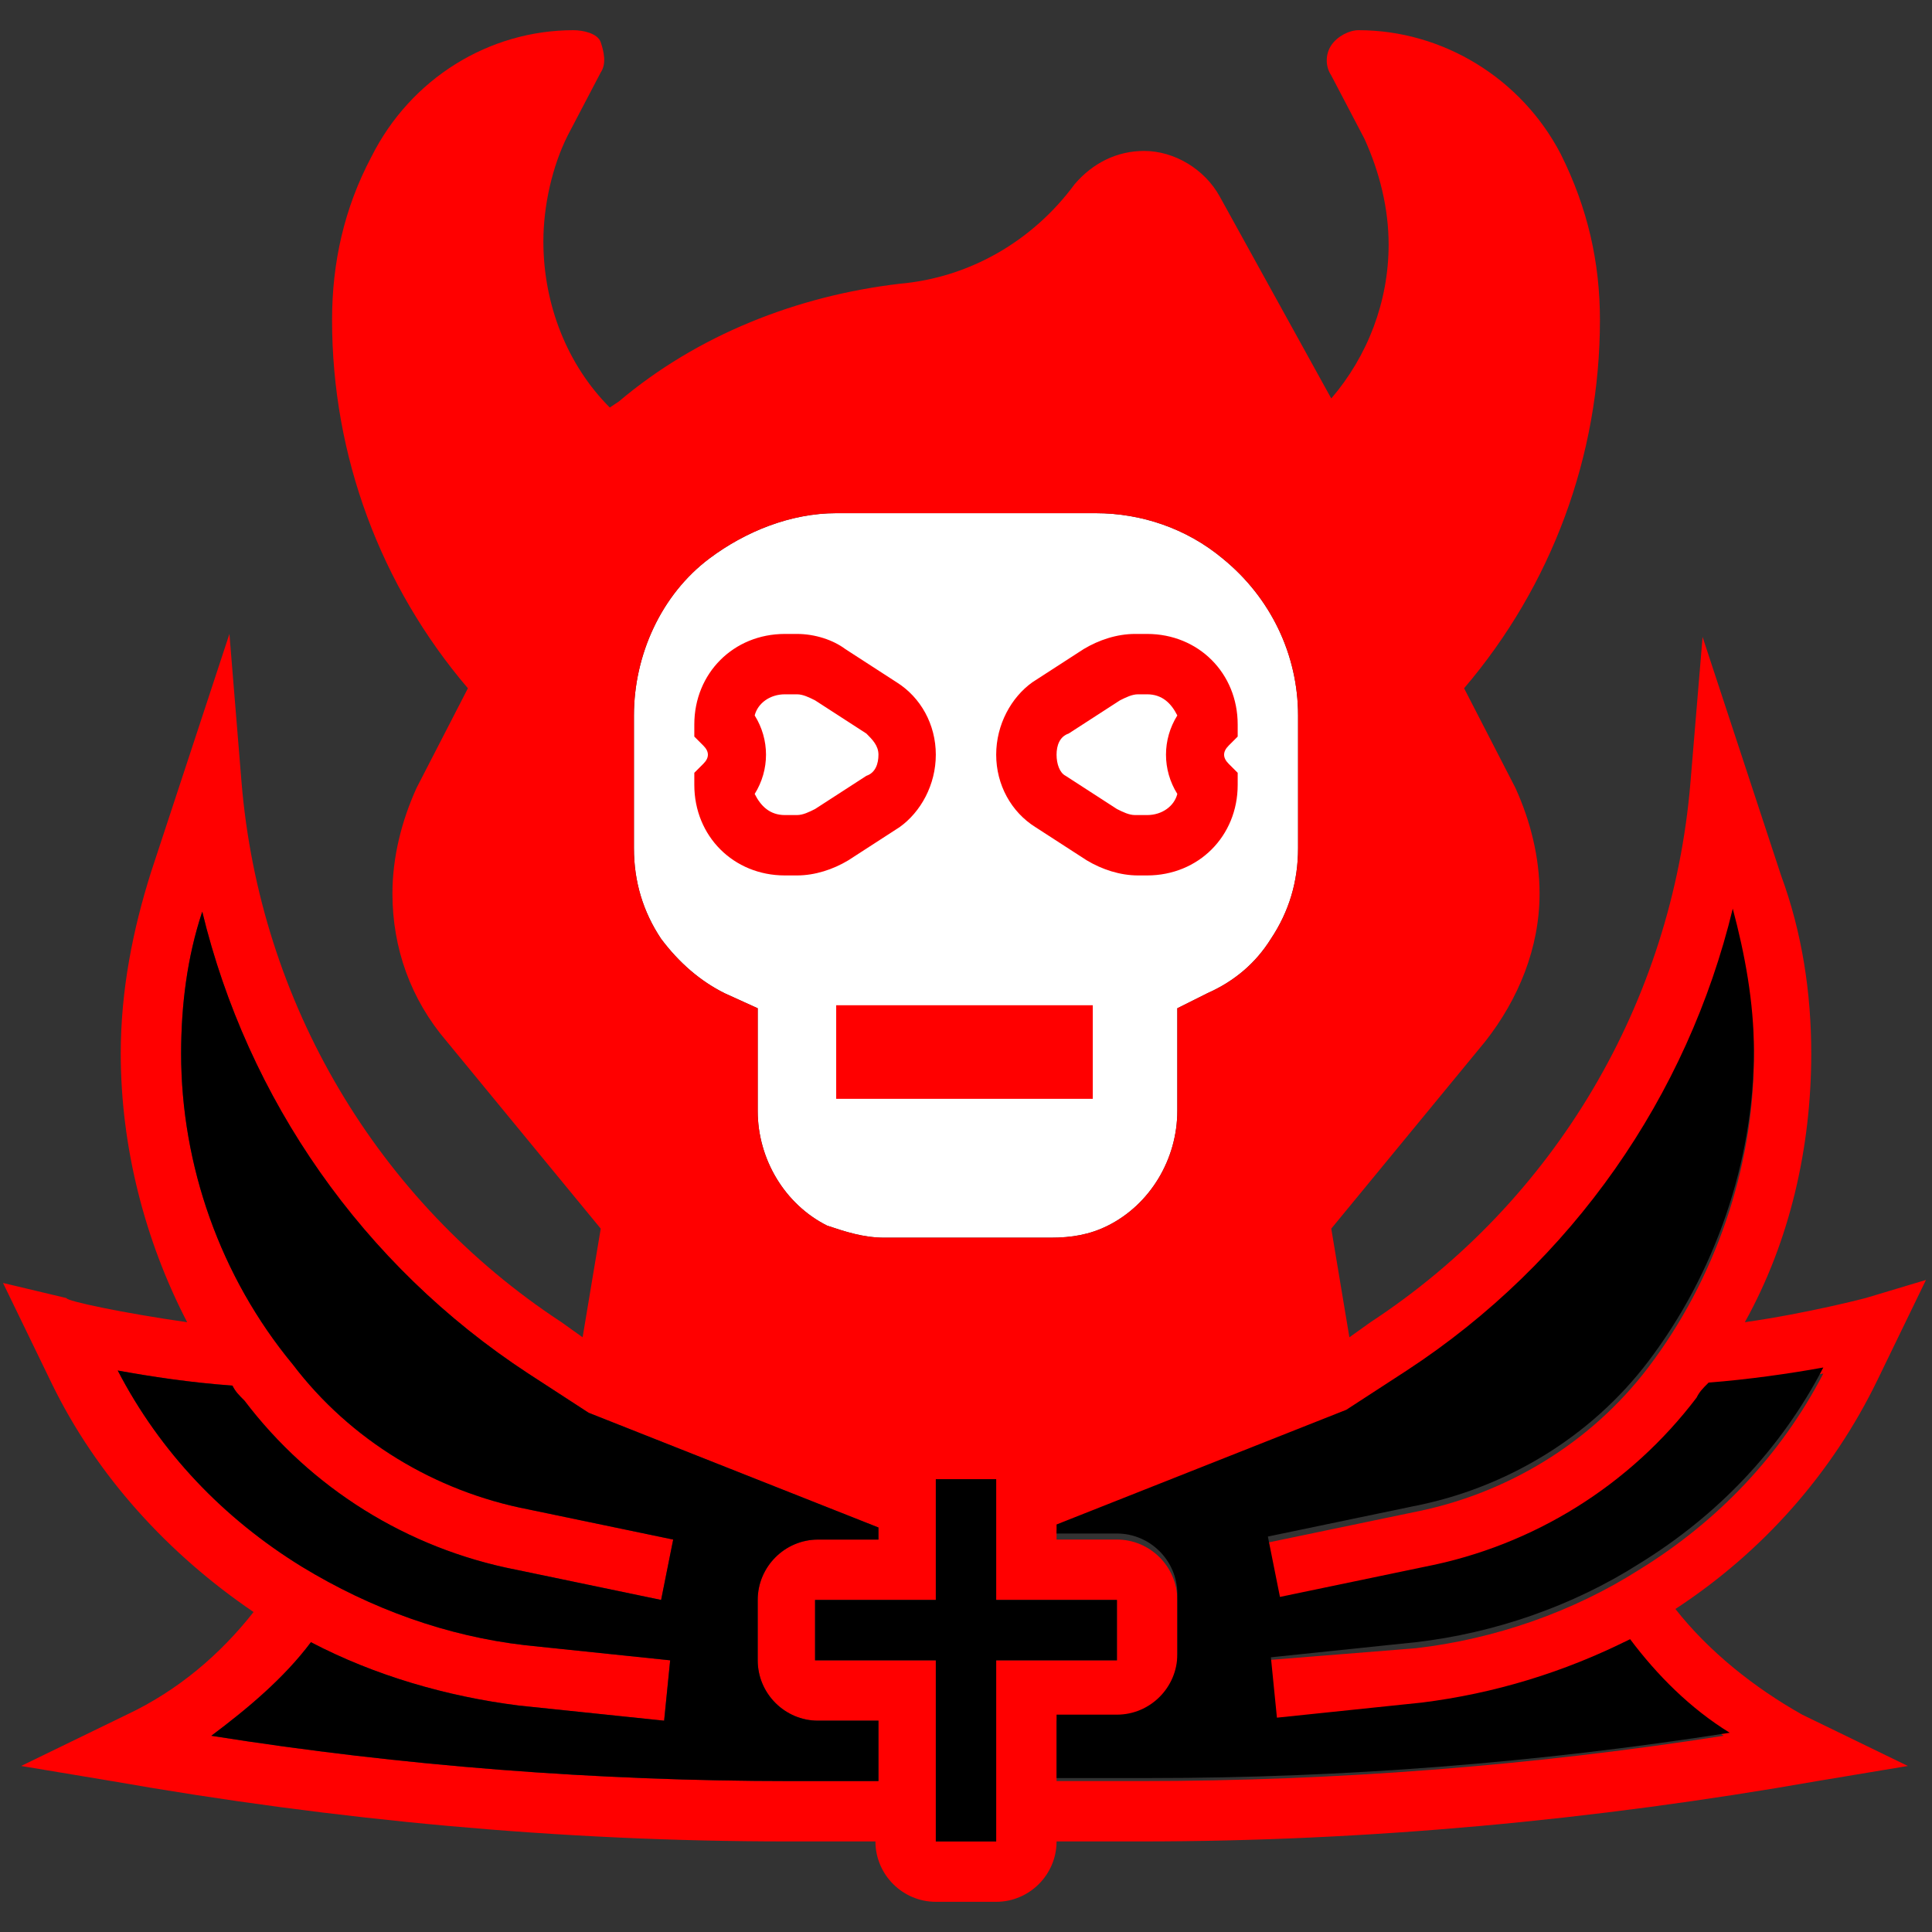 <?xml version="1.0" encoding="utf-8"?>
<!-- Generator: Adobe Illustrator 25.2.1, SVG Export Plug-In . SVG Version: 6.00 Build 0)  -->
<svg version="1.1" id="_x33_0" xmlns="http://www.w3.org/2000/svg" xmlns:xlink="http://www.w3.org/1999/xlink" x="0px" y="0px"
	 viewBox="0 0 64 64" style="enable-background:new 0 0 64 64;" xml:space="preserve">
<rect x="0" y="0" width="64" height="64" fill="#333333" stroke="none"/>
<style type="text/css">
	.st0{fill:#FFFFFF;}
	.st1{fill:#FF0000;}
</style>
<path class="st0" d="M24,32.9c-0.8-0.4-1.5-1-2.1-1.8c-0.6-0.9-0.9-1.9-0.9-3v-4.4c0-2,0.9-4,2.5-5.2c1.2-0.9,2.7-1.5,4.2-1.5h8.6
	c1.5,0,3,0.5,4.2,1.5c1.6,1.3,2.5,3.2,2.5,5.2v4.4c0,1.1-0.3,2.1-0.9,3c-0.5,0.8-1.2,1.4-2.1,1.8l-1,0.5v3.4c0,1.6-0.9,3.1-2.3,3.8
	c-0.6,0.3-1.2,0.4-1.9,0.4h-5.5c-0.7,0-1.3-0.2-1.9-0.4c-1.4-0.7-2.3-2.2-2.3-3.8v-3.4L24,32.9z"/>
<g>
	<path class="st1" d="M26.4,29c0.6,0,1.2-0.2,1.7-0.5l1.7-1.1C30.5,26.9,31,26,31,25s-0.5-1.9-1.3-2.4l-1.7-1.1
		C27.6,21.2,27,21,26.4,21H26c-1.7,0-3,1.3-3,3v0.4l0.3,0.3c0.2,0.2,0.2,0.4,0,0.6L23,25.6V26c0,1.7,1.3,3,3,3H26.4z M25,26.3
		c0.5-0.8,0.5-1.8,0-2.6c0.1-0.4,0.5-0.7,1-0.7h0.4c0.2,0,0.4,0.1,0.6,0.2l1.7,1.1c0.2,0.2,0.4,0.4,0.4,0.7s-0.1,0.6-0.4,0.7
		l-1.7,1.1c-0.2,0.1-0.4,0.2-0.6,0.2H26C25.5,27,25.2,26.7,25,26.3z"/>
	<path class="st1" d="M34.3,27.4l1.7,1.1c0.5,0.3,1.1,0.5,1.7,0.5H38c1.7,0,3-1.3,3-3v-0.4l-0.3-0.3c-0.2-0.2-0.2-0.4,0-0.6l0.3-0.3
		V24c0-1.7-1.3-3-3-3h-0.4c-0.6,0-1.2,0.2-1.7,0.5l-1.7,1.1C33.5,23.1,33,24,33,25S33.5,26.9,34.3,27.4z M35.4,24.3l1.7-1.1
		c0.2-0.1,0.4-0.2,0.6-0.2H38c0.5,0,0.8,0.3,1,0.7c-0.5,0.8-0.5,1.8,0,2.6c-0.1,0.4-0.5,0.7-1,0.7h-0.4c-0.2,0-0.4-0.1-0.6-0.2
		l-1.7-1.1C35.1,25.6,35,25.3,35,25S35.1,24.4,35.4,24.3z"/>
	<path class="st1" d="M55.5,53.3c2.9-1.9,5.2-4.5,6.7-7.6l1.6-3.3L61.8,43c0,0-1.9,0.5-4,0.8c1.5-2.7,2.2-5.8,2.2-8.9
		c0-2-0.3-4-1-5.9l-2.6-7.9L56,25.9c-0.6,7.3-4.5,13.9-10.6,17.9l-0.7,0.5l-0.6-3.6l5.1-6.2c1.1-1.4,1.8-3.1,1.8-4.9
		c0-1.2-0.3-2.4-0.8-3.5l-1.7-3.3c2.9-3.4,4.5-7.7,4.5-12.2c0-1.9-0.4-3.7-1.3-5.5C50.4,2.6,47.8,1,45,1c-0.3,0-0.7,0.2-0.9,0.5
		s-0.2,0.7,0,1l1.1,2.1C45.7,5.7,46,6.9,46,8.1c0,1.9-0.7,3.7-1.9,5.1l-3.7-6.7C39.9,5.6,38.9,5,37.9,5c-0.9,0-1.7,0.4-2.3,1.1
		c-1.4,1.9-3.5,3.1-5.8,3.3c-3.4,0.4-6.7,1.7-9.3,3.9l-0.3,0.2c-1.4-1.4-2.2-3.4-2.2-5.5c0-1.2,0.3-2.5,0.8-3.5l1.1-2.1
		c0.2-0.3,0.1-0.7,0-1S19.3,1,19,1c-2.8,0-5.4,1.6-6.7,4.2C11.4,6.9,11,8.7,11,10.6c0,4.5,1.6,8.8,4.5,12.2l-1.7,3.3
		c-0.5,1.1-0.8,2.3-0.8,3.5c0,1.8,0.6,3.5,1.8,4.9l5.1,6.2l-0.6,3.6l-0.7-0.5C12.5,39.8,8.6,33.2,8,25.9l-0.4-4.9L5,28.9
		c-0.6,1.9-1,3.9-1,6c0,3.1,0.8,6.2,2.2,8.9c-2.1-0.3-4-0.7-4-0.8l-2.1-0.5l1.6,3.3c1.5,3.1,3.9,5.7,6.7,7.6
		c-1.1,1.4-2.5,2.6-4.2,3.4l-3.5,1.7l3,0.5c7.4,1.3,14.9,2,22.4,2H29c0,1.1,0.9,2,2,2h2c1.1,0,2-0.9,2-2h2.8c7.5,0,15-0.7,22.4-2
		l3-0.5l-3.5-1.7C58.1,55.9,56.6,54.7,55.5,53.3z M24,32.9c-0.8-0.4-1.5-1-2.1-1.8c-0.6-0.9-0.9-1.9-0.9-3v-4.4c0-2,0.9-4,2.5-5.2
		c1.2-0.9,2.7-1.5,4.2-1.5h8.6c1.5,0,3,0.5,4.2,1.5c1.6,1.3,2.5,3.2,2.5,5.2v4.4c0,1.1-0.3,2.1-0.9,3c-0.5,0.8-1.2,1.4-2.1,1.8
		l-1,0.5v3.4c0,1.6-0.9,3.1-2.3,3.8c-0.6,0.3-1.2,0.4-1.9,0.4h-5.5c-0.7,0-1.3-0.2-1.9-0.4c-1.4-0.7-2.3-2.2-2.3-3.8v-3.4L24,32.9z
		 M26.2,59c-6.4,0-12.9-0.5-19.2-1.5c1.2-0.9,2.4-1.9,3.3-3.1c2.1,1.1,4.5,1.8,6.9,2.1l4.8,0.5l0.2-2l-4.8-0.5
		c-2.6-0.3-5.1-1.2-7.4-2.6c-2.6-1.6-4.7-3.8-6.1-6.5c1.1,0.2,2.4,0.4,3.8,0.5c0.1,0.2,0.2,0.3,0.4,0.5c2.2,2.9,5.4,4.9,9,5.6l4.8,1
		l0.4-2l-4.8-1c-3.1-0.6-5.9-2.3-7.8-4.8C7.3,42.3,6,38.6,6,34.9c0-1.6,0.2-3.2,0.7-4.7c1.5,6.2,5.3,11.7,10.8,15.3l2,1.3l9.6,3.8
		V51h-2c-1.1,0-2,0.9-2,2v2c0,1.1,0.9,2,2,2h2v2H26.2z M33,61h-2v-6h-4v-2h4v-4h2v4l4,0v2h-4V61z M37.8,59H35v-2h2c1.1,0,2-0.9,2-2
		v-2c0-1.1-0.9-2-2-2h-2v-0.3l9.4-3.7l2.2-1.4c5.5-3.6,9.3-9.1,10.8-15.3c0.4,1.5,0.7,3.1,0.7,4.7c0,3.7-1.3,7.4-3.5,10.3
		c-1.9,2.5-4.7,4.2-7.8,4.8l-4.8,1l0.4,2l4.8-1c3.6-0.7,6.8-2.7,9-5.6c0.1-0.2,0.2-0.3,0.4-0.5c1.3-0.1,2.7-0.3,3.8-0.5
		c-1.4,2.7-3.5,4.9-6.1,6.5c-2.2,1.4-4.8,2.3-7.4,2.6L41.9,55l0.2,2l4.8-0.5c2.4-0.3,4.7-1,6.9-2.1c0.9,1.2,2,2.3,3.3,3.1
		C50.7,58.5,44.2,59,37.8,59z"/>
</g>
<rect x="27.7" y="33.3" class="st1" width="8.5" height="3.1"/>
<path d="M26.2,59c-6.4,0-12.9-0.5-19.2-1.5c1.2-0.9,2.4-1.9,3.3-3.1c2.1,1.1,4.5,1.8,6.9,2.1l4.8,0.5l0.2-2l-4.8-0.5
	c-2.6-0.3-5.1-1.2-7.4-2.6c-2.6-1.6-4.7-3.8-6.1-6.5c1.1,0.2,2.4,0.4,3.8,0.5c0.1,0.2,0.2,0.3,0.4,0.5c2.2,2.9,5.4,4.9,9,5.6l4.8,1
	l0.4-2l-4.8-1c-3.1-0.6-5.9-2.3-7.8-4.8C7.3,42.3,6,38.6,6,34.9c0-1.6,0.2-3.2,0.7-4.7c1.5,6.2,5.3,11.7,10.8,15.3l2,1.3l9.6,3.8V51
	h-2c-1.1,0-2,0.9-2,2v2c0,1.1,0.9,2,2,2h2v2H26.2z"/>
<path d="M35,58.8v-2h2c1.1,0,2-0.9,2-2v-2c0-1.1-0.9-2-2-2h-2v-0.3l9.6-3.8l2-1.3c5.5-3.6,9.3-9.1,10.8-15.3
	c0.4,1.5,0.7,3.1,0.7,4.7c0,3.7-1.3,7.4-3.5,10.3c-1.9,2.5-4.7,4.2-7.8,4.8l-4.8,1l0.4,2l4.8-1c3.6-0.7,6.8-2.7,9-5.6
	c0.1-0.2,0.2-0.3,0.4-0.5c1.3-0.1,2.7-0.3,3.8-0.5c-1.4,2.7-3.5,4.9-6.1,6.5c-2.2,1.4-4.8,2.3-7.4,2.6l-4.8,0.5l0.2,2l4.8-0.5
	c2.4-0.3,4.7-1,6.9-2.1c0.9,1.2,2,2.3,3.3,3.1c-6.4,1-12.8,1.5-19.2,1.5H35z"/>
<line class="st0" x1="33" y1="53" x2="37" y2="53"/>
<polygon points="33,61 31,61 31,55 27,55 27,53 31,53 31,49 33,49 33,53 37,53 37,55 33,55 "/>
</svg>
